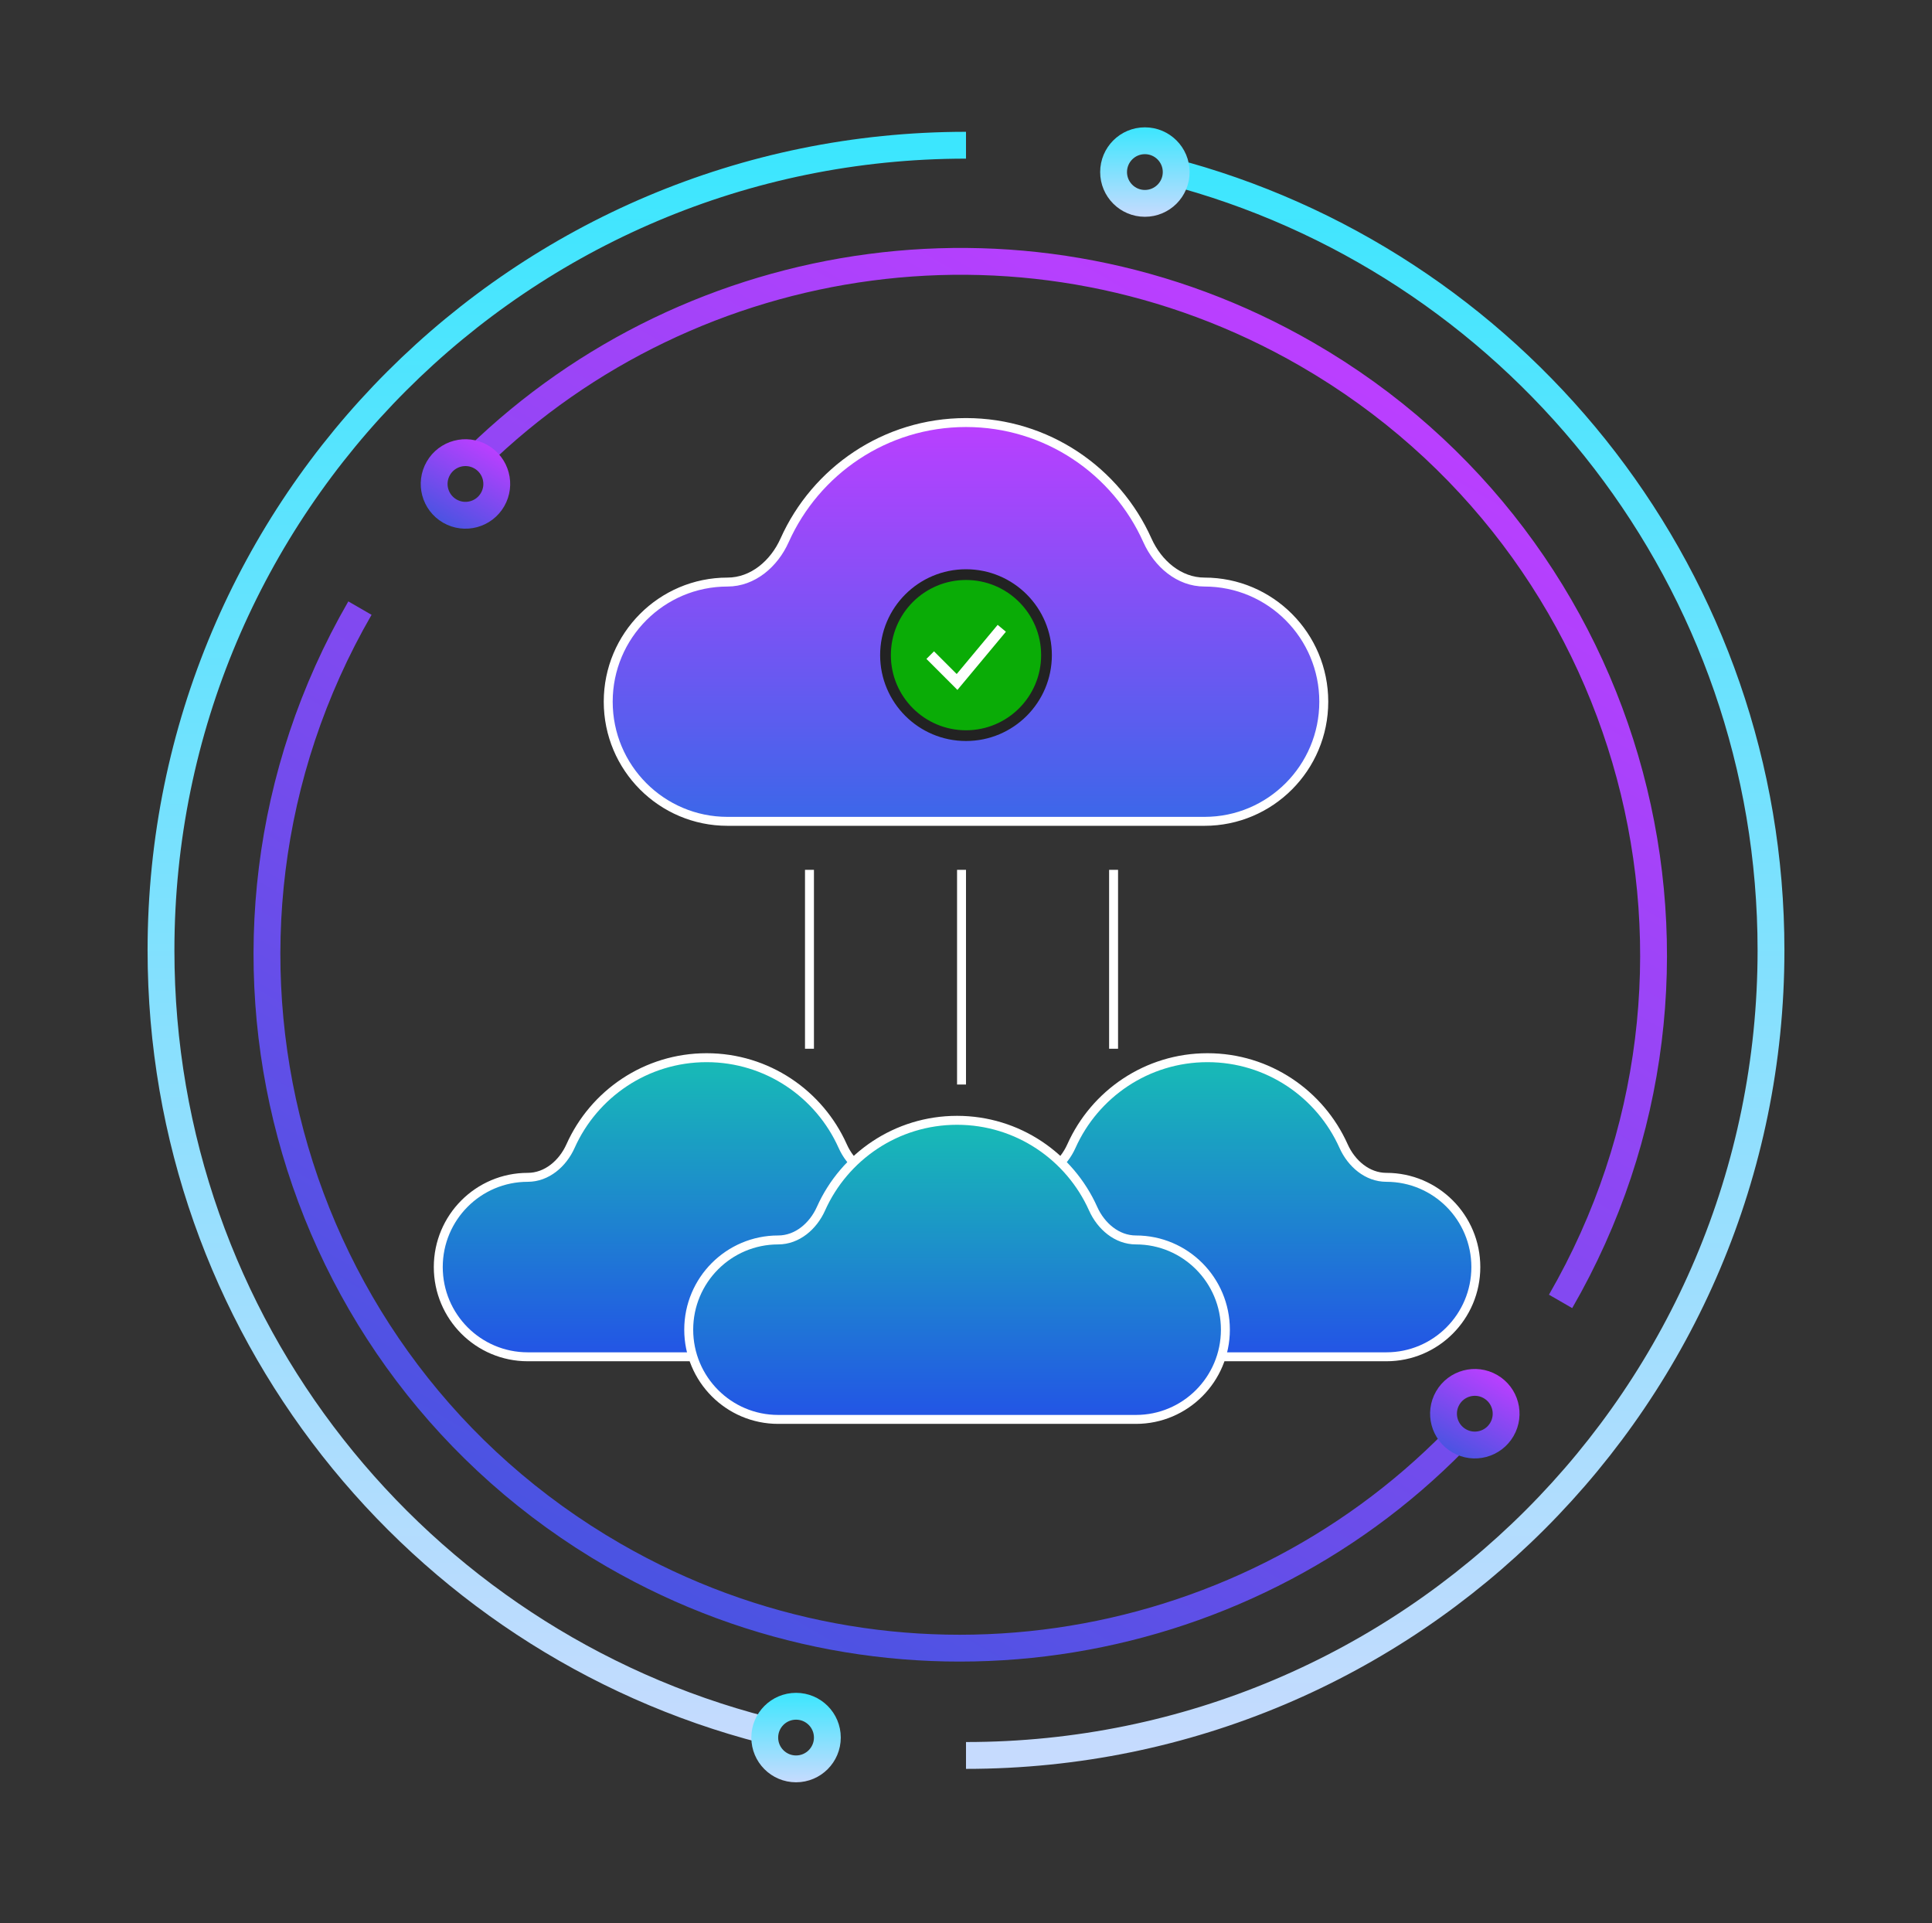 <svg width="216" height="215" viewBox="0 0 216 215" fill="none" xmlns="http://www.w3.org/2000/svg">
<rect x="0" y="0" width="216" height="215" fill="#333333" stroke="none"/>
<path fill-rule="evenodd" clip-rule="evenodd" d="M81.333 91.814H108H134.667C142.03 91.814 148 85.826 148 78.44C148 71.054 142.03 65.066 134.667 65.066C131.822 65.066 129.449 63.01 128.284 60.407C124.81 52.642 117.035 47.234 108 47.234C98.965 47.234 91.19 52.642 87.716 60.407C86.551 63.01 84.178 65.066 81.333 65.066C73.969 65.066 68 71.054 68 78.44C68 85.826 73.969 91.814 81.333 91.814Z" fill="url(#paint0_linear_1_218)" stroke="white"/>
<path d="M108 196.234C157.706 196.234 198 155.94 198 106.234C198 65.021 170.299 30.278 132.5 19.609M108 16.234C58.294 16.234 18 56.528 18 106.234C18 148.17 46.682 183.408 85.5 193.399" stroke="url(#paint1_linear_1_218)" stroke-width="3"/>
<circle cx="89" cy="194.234" r="3.5" stroke="url(#paint2_linear_1_218)" stroke-width="3"/>
<circle cx="128" cy="19.234" r="3.5" stroke="url(#paint3_linear_1_218)" stroke-width="3"/>
<path d="M174.475 145.478C195.876 108.41 183.176 61.012 146.108 39.611C115.374 21.867 77.538 27.566 53.307 51.16M40.242 67.978C18.84 105.046 31.541 152.444 68.608 173.845C99.882 191.901 138.51 185.683 162.673 161.037" stroke="url(#paint4_linear_1_218)" stroke-width="3"/>
<circle cx="164.886" cy="158.032" r="3.5" transform="rotate(-60 164.886 158.032)" stroke="url(#paint5_linear_1_218)" stroke-width="3"/>
<circle cx="52.039" cy="54.1" r="3.5" transform="rotate(-60 52.039 54.1)" stroke="url(#paint6_linear_1_218)" stroke-width="3"/>
<path fill-rule="evenodd" clip-rule="evenodd" d="M115 151.669H135H155C160.523 151.669 165 147.178 165 141.639C165 136.099 160.523 131.608 155 131.608C152.867 131.608 151.087 130.066 150.213 128.113C147.607 122.29 141.776 118.234 135 118.234C128.224 118.234 122.393 122.29 119.787 128.113C118.913 130.066 117.133 131.608 115 131.608C109.477 131.608 105 136.099 105 141.639C105 147.178 109.477 151.669 115 151.669Z" fill="url(#paint7_linear_1_218)" stroke="white"/>
<path fill-rule="evenodd" clip-rule="evenodd" d="M59 151.669H79H99C104.523 151.669 109 147.178 109 141.639C109 136.099 104.523 131.608 99 131.608C96.867 131.608 95.087 130.066 94.213 128.113C91.608 122.29 85.776 118.234 79 118.234C72.224 118.234 66.392 122.29 63.787 128.113C62.913 130.066 61.133 131.608 59 131.608C53.477 131.608 49 136.099 49 141.639C49 147.178 53.477 151.669 59 151.669Z" fill="url(#paint8_linear_1_218)" stroke="white"/>
<path fill-rule="evenodd" clip-rule="evenodd" d="M87 158.669H107H127C132.523 158.669 137 154.178 137 148.639C137 143.099 132.523 138.608 127 138.608C124.867 138.608 123.087 137.066 122.213 135.113C119.607 129.29 113.776 125.234 107 125.234C100.224 125.234 94.392 129.29 91.787 135.113C90.913 137.066 89.133 138.608 87 138.608C81.477 138.608 77 143.099 77 148.639C77 154.178 81.477 158.669 87 158.669Z" fill="url(#paint9_linear_1_218)" stroke="white"/>
<line x1="107.5" y1="97.234" x2="107.5" y2="121.234" stroke="white"/>
<line x1="124.5" y1="97.234" x2="124.5" y2="117.234" stroke="white"/>
<line x1="90.5" y1="97.234" x2="90.5" y2="117.234" stroke="white"/>
<circle cx="108" cy="73.234" r="9" fill="#0AAC06" stroke="#222222" stroke-width="1.2"/>
<path d="M104 73.234L107 76.234L112 70.234" stroke="white" stroke-width="1.2"/>
<defs>
<linearGradient id="paint0_linear_1_218" x1="108" y1="47.234" x2="108" y2="91.814" gradientUnits="userSpaceOnUse">
<stop stop-color="#BA3FFF"/>
<stop offset="1" stop-color="#3B67E9"/>
</linearGradient>
<linearGradient id="paint1_linear_1_218" x1="108" y1="16.234" x2="108" y2="196.234" gradientUnits="userSpaceOnUse">
<stop stop-color="#3CE6FE"/>
<stop offset="1" stop-color="#C6DBFE"/>
</linearGradient>
<linearGradient id="paint2_linear_1_218" x1="89" y1="189.234" x2="89" y2="199.234" gradientUnits="userSpaceOnUse">
<stop stop-color="#3CE6FE"/>
<stop offset="1" stop-color="#C6DBFE"/>
</linearGradient>
<linearGradient id="paint3_linear_1_218" x1="128" y1="14.234" x2="128" y2="24.234" gradientUnits="userSpaceOnUse">
<stop stop-color="#3CE6FE"/>
<stop offset="1" stop-color="#C6DBFE"/>
</linearGradient>
<linearGradient id="paint4_linear_1_218" x1="146.108" y1="39.611" x2="68.608" y2="173.845" gradientUnits="userSpaceOnUse">
<stop stop-color="#BA3FFF"/>
<stop offset="1" stop-color="#4B53E2"/>
</linearGradient>
<linearGradient id="paint5_linear_1_218" x1="169.886" y1="158.032" x2="159.886" y2="158.032" gradientUnits="userSpaceOnUse">
<stop stop-color="#BA3FFF"/>
<stop offset="1" stop-color="#4B53E2"/>
</linearGradient>
<linearGradient id="paint6_linear_1_218" x1="57.039" y1="54.1" x2="47.039" y2="54.1" gradientUnits="userSpaceOnUse">
<stop stop-color="#BA3FFF"/>
<stop offset="1" stop-color="#4B53E2"/>
</linearGradient>
<linearGradient id="paint7_linear_1_218" x1="135" y1="118.234" x2="135" y2="151.669" gradientUnits="userSpaceOnUse">
<stop stop-color="#17BCB5"/>
<stop offset="1" stop-color="#2354E6"/>
</linearGradient>
<linearGradient id="paint8_linear_1_218" x1="79" y1="118.234" x2="79" y2="151.669" gradientUnits="userSpaceOnUse">
<stop stop-color="#17BCB5"/>
<stop offset="1" stop-color="#2354E6"/>
</linearGradient>
<linearGradient id="paint9_linear_1_218" x1="107" y1="125.234" x2="107" y2="158.669" gradientUnits="userSpaceOnUse">
<stop stop-color="#17BCB5"/>
<stop offset="1" stop-color="#2354E6"/>
</linearGradient>
</defs>
</svg>
